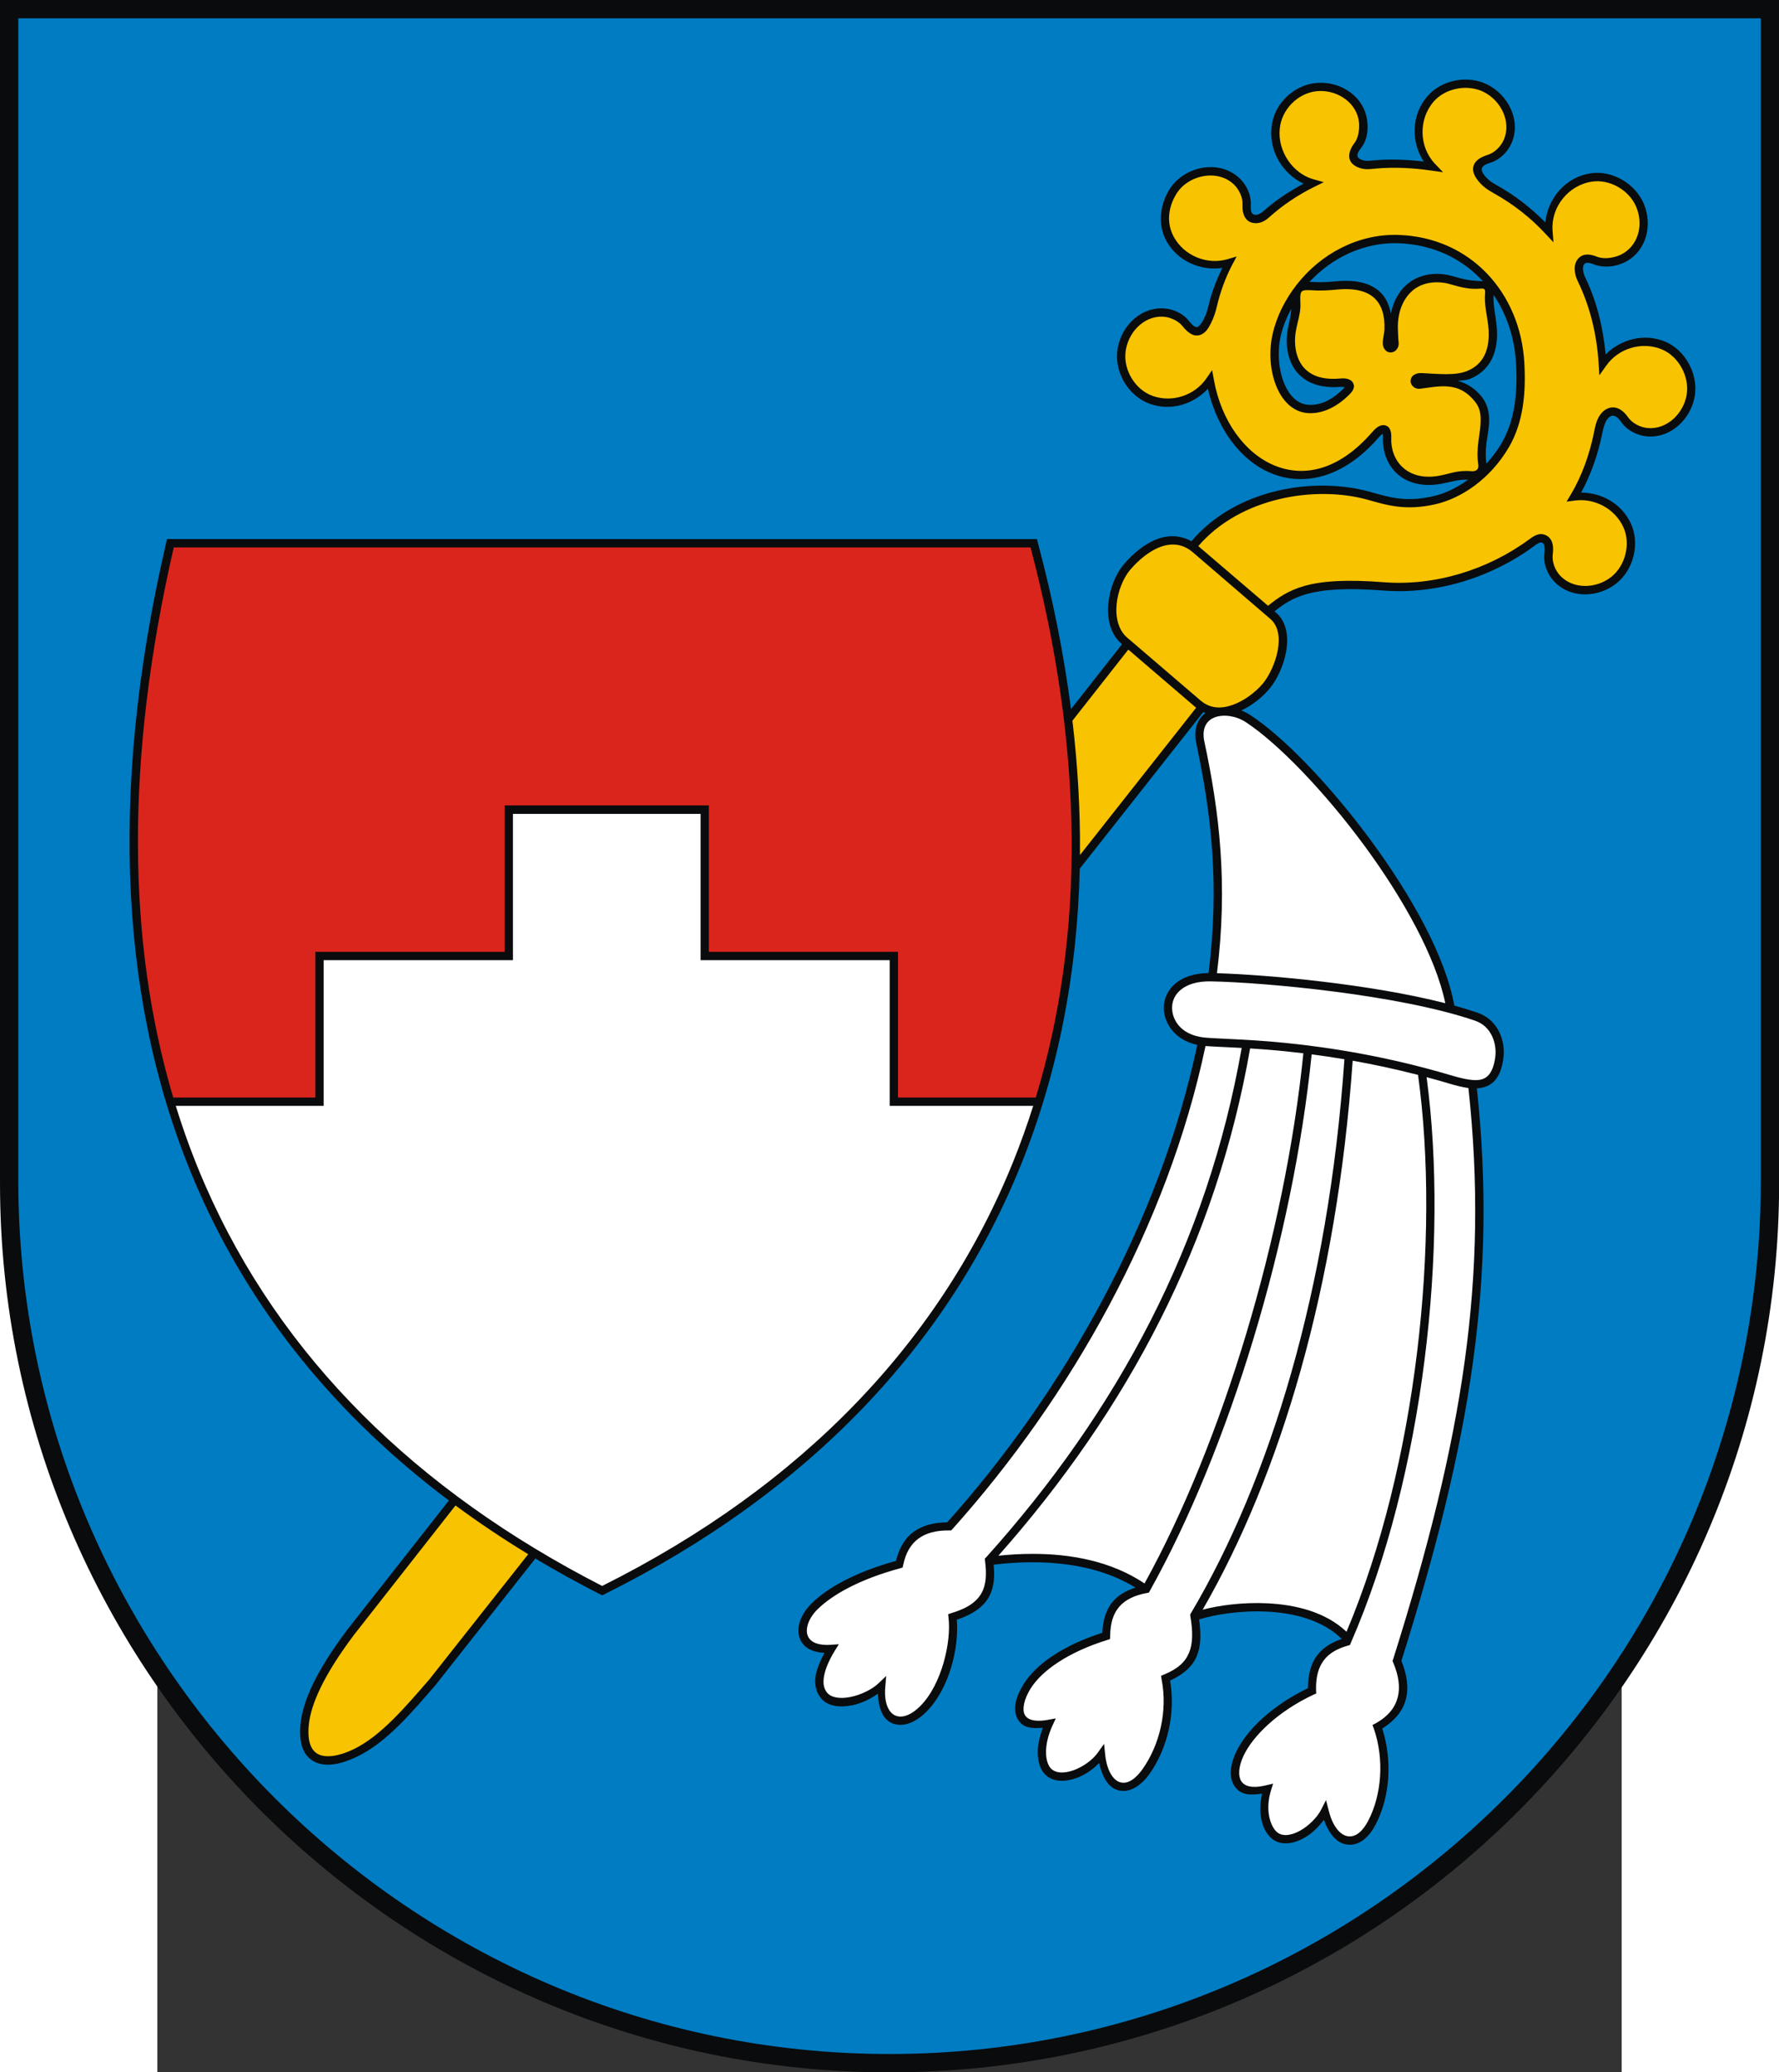 <?xml version="1.0" encoding="UTF-8" standalone="no"?>
<!-- Creator: CorelDRAW -->
<svg
   xmlns:dc="http://purl.org/dc/elements/1.1/"
   xmlns:cc="http://web.resource.org/cc/"
   xmlns:rdf="http://www.w3.org/1999/02/22-rdf-syntax-ns#"
   xmlns:svg="http://www.w3.org/2000/svg"
   xmlns="http://www.w3.org/2000/svg"
   xmlns:sodipodi="http://sodipodi.sourceforge.net/DTD/sodipodi-0.dtd"
   xmlns:inkscape="http://www.inkscape.org/namespaces/inkscape"
   xml:space="preserve"
   width="744"
   height="866.09"
   style="shape-rendering:geometricPrecision; text-rendering:geometricPrecision; image-rendering:optimizeQuality; fill-rule:evenodd; clip-rule:evenodd"
   viewBox="0 0 210 297"
   sodipodi:version="0.32"
   inkscape:version="0.45.1"
   sodipodi:docname="POL Bisztynek COA.svg"
   inkscape:output_extension="org.inkscape.output.svg.inkscape"
   sodipodi:docbase="C:\Users\Mistrz\Desktop"
   id="svg2"
   version="1.0"><rect x="0" y="0" width="210" height="297" fill="#333333" stroke="none"/><sodipodi:namedview
   inkscape:window-height="480"
   inkscape:window-width="640"
   inkscape:pageshadow="2"
   inkscape:pageopacity="0.0"
   guidetolerance="10.0"
   gridtolerance="10.0"
   objecttolerance="10.0"
   borderopacity="1.0"
   bordercolor="#666666"
   pagecolor="#ffffff"
   id="namedview18" />
 <defs
   id="defs4">
  <style
   type="text/css"
   id="style6">
   
    .fil1 {fill:#007CC3}
    .fil0 {fill:#0A0B0C}
    .fil2 {fill:#DA251D}
    .fil3 {fill:#F8C300}
    .fil4 {fill:white}
   
  </style>
 </defs>
 <g
   id="Warstwa_x0020_1"
   transform="matrix(1.215,0,0,1.215,-22.566,-31.915)">
  <sodipodi:namedview
   inkscape:window-height="480"
   inkscape:window-width="640"
   inkscape:pageshadow="2"
   inkscape:pageopacity="0.0"
   guidetolerance="10.0"
   gridtolerance="10.0"
   objecttolerance="10.0"
   borderopacity="1.0"
   bordercolor="#666666"
   pagecolor="#ffffff"
   id="base" />
  <path
   id="path17"
   class="fil0"
   d="M 210,165.869 C 210,223.625 162.832,270.73 105,270.73 C 47.177,270.73 0,223.459 0,165.868 L 0,26.269 L 210,26.269 L 210,165.868 L 210,165.869 L 210,165.869 z "
   style="fill:#0a0b0c" />
  <path
   id="path19"
   class="fil1"
   d="M 207.84,165.562 C 207.84,222.297 161.642,268.569 105,268.569 C 48.366,268.569 2.16,222.134 2.16,165.561 L 2.16,28.431 L 207.841,28.431 L 207.841,165.562 L 207.841,165.562 L 207.84,165.562 z "
   style="fill:#007cc3" />
  <path
   id="path27"
   class="fil0"
   d="M 132.439,102.262 L 126.415,109.923 C 125.588,103.505 124.28,96.933 122.488,90.23 L 122.401,89.86 L 19.705,89.859 L 19.62,90.252 C 12.61,120.429 14.297,145.784 23.319,166.446 C 29.709,181.083 39.774,193.347 52.983,203.277 L 40.964,218.555 C 37.24,223.517 35.769,226.958 35.481,229.542 C 35.297,231.197 35.442,233.28 37.156,234.112 C 38.469,234.748 40.199,234.411 42.074,233.524 C 45.672,231.822 48.665,228.192 51.429,225.017 L 63.191,210.119 C 65.662,211.597 68.219,213.01 70.859,214.356 L 71.076,214.465 L 71.294,214.356 C 95.504,202.324 111.971,184.863 120.531,163.618 C 124.856,152.882 127.161,141.186 127.448,128.741 L 142.022,110.275 C 142.108,110.316 142.194,110.353 142.282,110.388 C 141.937,110.644 141.647,110.974 141.439,111.378 C 141.087,112.064 140.982,112.926 141.2,113.946 C 142.983,122.259 143.961,130.667 142.651,141.054 C 140.993,141.072 139.7,141.516 138.807,142.23 C 137.863,142.985 137.381,144.043 137.371,145.124 C 137.354,146.904 138.618,148.954 141.323,149.528 C 136.92,170.339 125.647,190.37 111.806,205.849 C 110.237,205.863 108.873,206.211 107.824,206.98 C 106.792,207.738 106.127,208.906 105.757,210.396 C 100.892,211.749 97.699,213.568 95.858,215.357 C 94.61,216.569 93.989,218.067 94.335,219.338 C 94.709,220.716 96.036,221.185 97.316,221.253 C 96.725,222.358 96.34,223.339 96.249,224.147 C 96.139,225.134 96.39,225.934 96.837,226.518 C 97.662,227.597 99.158,227.718 100.579,227.432 C 101.7,227.207 102.748,226.682 103.625,226.061 C 103.684,227.676 104.141,228.963 105.148,229.477 C 106.353,230.092 107.927,229.616 109.326,228.215 C 112.104,225.433 113.21,220.569 112.937,217.337 C 114.831,216.704 116.103,215.806 116.745,214.617 C 117.345,213.506 117.419,212.226 117.287,210.843 C 123.286,210.126 129.366,210.678 134.021,213.553 C 132.922,213.898 132.019,214.423 131.366,215.183 C 130.559,216.122 130.182,217.389 130.104,218.881 C 125.586,220.331 122.332,222.507 120.814,224.952 C 119.942,226.354 119.541,227.76 120.03,228.868 C 120.619,230.201 121.881,230.168 123.098,230.086 C 122.706,231.124 122.48,232.124 122.489,233.002 C 122.499,234.071 122.768,235 123.359,235.591 C 124.309,236.54 125.772,236.475 127.08,236.004 C 128.098,235.638 129.001,234.99 129.734,234.242 C 130.087,235.817 130.751,237.014 131.801,237.397 C 133.342,237.959 134.816,236.741 135.652,235.569 C 137.762,232.611 138.791,228.474 138.111,224.517 C 139.668,223.8 140.75,222.87 141.265,221.623 C 141.766,220.412 141.775,218.974 141.534,217.305 C 143.24,216.761 146.341,216.226 149.533,216.379 C 152.802,216.536 156.154,217.418 158.376,219.608 C 157.174,220.014 156.163,220.621 155.473,221.536 C 154.741,222.507 154.389,223.805 154.385,225.409 C 150.087,227.487 147.087,230.402 145.878,233.002 C 145.196,234.468 145.033,235.891 145.682,236.918 C 146.451,238.136 147.739,238.025 148.968,237.854 C 148.424,240.293 149.022,242.333 150.208,243.228 C 151.308,244.058 152.8,243.71 153.906,243.097 C 154.845,242.577 155.643,241.786 156.256,240.943 C 156.828,242.465 157.652,243.561 158.758,243.815 C 160.442,244.202 161.667,242.855 162.37,241.509 C 164.057,238.278 164.376,233.991 163.153,230.173 C 164.618,229.263 165.585,228.096 165.938,226.736 C 166.303,225.332 166.06,223.783 165.416,222.189 C 173.621,196.146 176.719,177.072 174.323,154.659 C 174.58,154.645 174.832,154.608 175.076,154.545 C 175.685,154.387 176.239,154.049 176.643,153.479 C 177.046,152.909 177.31,152.146 177.448,151.151 C 177.588,150.137 177.452,149.01 176.969,148.018 C 176.487,147.026 175.639,146.157 174.402,145.733 C 173.542,145.439 172.624,145.159 171.663,144.895 C 170.594,139.031 166.544,131.841 161.826,125.433 C 157.012,118.895 151.52,113.193 147.575,110.617 C 147.24,110.398 146.88,110.218 146.509,110.079 C 147.807,109.477 148.972,108.53 149.794,107.571 C 150.679,106.538 151.48,104.9 151.796,103.197 C 152.112,101.495 151.923,99.655 150.599,98.52 L 150.438,98.382 C 151.508,97.531 152.536,96.82 154.233,96.344 C 156.119,95.814 158.849,95.586 163.284,95.93 C 169.558,96.417 176.033,94.406 181.103,90.665 C 181.4,90.446 181.939,90.018 182.213,90.448 C 182.293,90.573 182.379,90.906 182.3,91.535 C 182.143,92.779 182.654,94 183.409,94.821 C 185.366,96.947 188.699,96.783 190.829,95.06 C 192.83,93.44 193.586,90.375 192.504,88.032 C 191.43,85.706 189.074,84.381 186.63,84.377 C 187.786,82.242 188.618,79.883 189.11,77.458 C 189.227,76.881 189.396,76.178 189.654,75.805 C 189.889,75.465 190.146,75.307 190.372,75.305 C 190.598,75.302 190.937,75.448 191.373,76.066 C 192.094,77.091 193.286,77.643 194.397,77.741 C 197.275,77.995 199.64,75.619 200.054,72.911 C 200.44,70.386 198.936,67.578 196.573,66.58 C 194.107,65.539 191.328,66.264 189.523,68.081 C 189.211,64.836 188.466,61.781 187.108,58.986 C 186.976,58.715 186.854,58.308 186.847,57.986 C 186.84,57.663 186.909,57.468 187.108,57.333 C 187.22,57.257 187.523,57.189 188.261,57.507 C 189.452,57.903 190.851,57.714 191.944,57.12 C 194.387,55.792 195.063,52.765 194.027,50.305 C 193.026,47.928 190.304,46.325 187.739,46.715 C 184.804,47.161 182.686,49.646 182.409,52.503 C 180.75,50.847 178.9,49.367 176.839,48.217 C 176.117,47.814 175.657,47.534 175.185,46.911 C 174.574,46.104 175,45.747 175.881,45.475 C 177.079,45.106 177.99,44.152 178.427,43.125 C 179.558,40.467 178.024,37.481 175.577,36.25 C 173.265,35.087 170.183,35.658 168.484,37.621 C 166.584,39.814 166.52,42.98 168.049,45.323 C 166.156,45.106 164.243,45.011 162.348,45.17 C 161.569,45.236 161.154,45.335 160.586,45.062 C 159.899,44.731 160.342,44.129 160.695,43.669 C 161.495,42.627 161.538,41.154 161.304,40.079 C 160.689,37.26 157.749,35.685 155.038,36.098 C 152.916,36.394 150.329,38.281 150.077,41.407 C 149.809,44.17 151.438,46.788 153.863,47.934 C 152.156,48.855 150.554,49.901 149.163,51.154 C 148.909,51.383 148.524,51.597 148.293,51.611 C 147.612,51.651 147.613,51.025 147.64,50.479 C 147.704,49.228 147.106,48.043 146.291,47.281 C 144.181,45.307 140.867,45.708 138.872,47.586 C 138.15,48.265 137.501,49.343 137.197,50.61 C 136.892,51.877 136.931,53.343 137.697,54.722 C 139.013,57.089 141.699,58.236 144.268,57.877 C 143.619,59.252 143.041,60.667 142.68,62.185 C 142.519,62.86 142.391,63.304 142.092,63.904 C 141.831,64.428 141.518,64.782 141.352,64.839 C 140.993,64.963 140.526,64.362 140.352,64.143 C 139.57,63.163 138.355,62.673 137.24,62.642 C 134.352,62.559 132.119,65.07 131.866,67.798 C 131.628,70.379 133.29,73.046 135.739,73.912 C 138.21,74.786 140.869,73.964 142.571,72.128 C 143.659,76.819 146.387,80.562 149.99,82.071 C 153.819,83.675 158.511,82.701 162.653,77.959 C 162.865,77.716 163.051,77.539 163.175,77.458 C 163.242,77.415 163.241,77.811 163.24,77.828 C 163.166,79.446 163.706,81.03 164.872,82.115 C 166.038,83.2 167.821,83.734 170.007,83.355 C 171.33,83.125 172.061,82.806 173.292,82.854 C 171.938,83.828 170.53,84.492 169.224,84.791 C 165.857,85.559 163.974,84.921 161.717,84.29 C 155.181,82.464 145.897,83.891 140.628,90.117 C 139.397,89.424 137.977,89.339 136.588,89.86 C 135.046,90.438 133.701,91.617 132.671,92.819 C 131.689,93.966 130.985,95.713 130.822,97.475 C 130.659,99.238 131.041,101.063 132.388,102.218 L 132.439,102.262 L 132.439,102.262 z "
   style="fill:#0a0b0c" />
  <path
   id="path27_0"
   class="fil1"
   d="M 165.045,54.961 C 169.161,55.102 172.602,56.793 175.032,59.443 C 174.446,59.414 173.819,59.379 173.241,59.282 C 172.567,59.17 171.925,58.96 171.268,58.791 C 169.611,58.363 167.999,58.596 166.807,59.291 C 165.375,60.125 164.511,61.591 164.175,63.251 C 163.966,62.261 163.598,61.371 162.913,60.727 C 161.799,59.68 160.093,59.236 157.778,59.443 C 156.828,59.528 156.004,59.604 154.95,59.53 C 154.804,59.52 154.69,59.535 154.558,59.53 C 157.235,56.625 161.06,54.825 165.045,54.961 L 165.045,54.961 z M 176.293,61.053 C 177.836,63.33 178.778,66.102 178.948,69.147 C 179.139,72.565 178.823,75.862 177.229,78.568 C 176.705,79.458 176.096,80.251 175.445,80.961 C 175.332,80.122 175.351,79.276 175.467,78.438 C 175.581,77.608 175.775,76.704 175.771,75.783 C 175.767,74.862 175.558,73.915 174.901,73.085 C 174.031,71.985 173.053,71.483 172.073,71.192 C 172.564,71.124 173.08,71.136 173.53,70.953 C 174.67,70.489 175.562,69.693 176.098,68.603 C 176.634,67.513 176.823,66.144 176.642,64.556 C 176.499,63.304 176.227,62.172 176.293,61.053 L 176.293,61.053 z M 152.426,62.663 C 152.383,63.138 152.331,63.608 152.208,64.121 C 152.034,64.849 151.853,65.665 151.882,66.667 C 151.919,67.984 152.303,69.374 153.296,70.409 C 154.289,71.444 155.878,72.074 158.104,71.91 C 158.408,71.888 158.579,71.931 158.714,71.954 C 158.673,72.013 158.683,72.007 158.583,72.106 C 156.965,73.724 155.548,74.092 154.449,74.021 C 153.104,73.933 152.116,72.885 151.512,71.323 C 150.908,69.76 150.757,67.734 151.164,65.927 C 151.424,64.773 151.889,63.694 152.426,62.663 L 152.426,62.663 z "
   style="fill:#007cc3" />
  <path
   id="path27_1"
   class="fil2"
   d="M 59.566,121.278 L 59.566,138.553 L 37.221,138.553 L 37.221,155.742 L 20.45,155.742 C 15.004,137.432 14.757,115.836 20.511,90.84 L 121.639,90.84 C 127.911,114.526 128.099,136.52 122.259,155.742 L 105.996,155.742 L 105.996,138.553 L 83.672,138.553 L 83.672,121.278 L 59.565,121.278 L 59.566,121.278 z "
   style="fill:#da251d" />
  <path
   id="path27_2"
   class="fil3"
   d="M 53.765,203.86 C 56.496,205.875 59.359,207.792 62.348,209.611 L 50.678,224.377 C 47.907,227.561 44.948,231.098 41.659,232.654 C 39.921,233.476 38.455,233.638 37.591,233.219 C 36.336,232.611 36.329,230.82 36.459,229.651 C 36.716,227.345 38.1,224.03 41.768,219.142 L 53.765,203.86 L 53.765,203.86 z M 141.189,109.755 L 127.473,127.134 C 127.52,121.972 127.224,116.685 126.584,111.286 L 133.18,102.897 L 141.047,109.637 C 141.094,109.678 141.141,109.717 141.189,109.755 z M 140.808,91.427 L 149.946,99.281 C 150.905,100.103 151.096,101.489 150.816,103.001 C 150.536,104.514 149.765,106.084 149.032,106.939 C 148.174,107.94 146.857,108.941 145.507,109.42 C 144.157,109.899 142.846,109.88 141.7,108.898 L 133.04,101.478 C 132.017,100.601 131.656,99.123 131.8,97.562 C 131.944,96.001 132.606,94.41 133.41,93.472 C 134.365,92.358 135.632,91.284 136.935,90.796 C 138.335,90.27 139.654,90.438 140.808,91.427 L 140.808,91.427 z M 149.672,97.727 L 141.441,90.689 C 146.407,84.91 155.312,83.509 161.455,85.226 C 163.683,85.848 165.874,86.562 169.44,85.748 C 172.47,85.056 175.887,82.787 178.078,79.068 C 179.82,76.112 180.124,72.595 179.927,69.082 C 179.466,60.826 173.593,54.274 165.089,53.982 C 160.346,53.819 155.895,56.19 153.035,59.878 C 151.714,61.582 150.693,63.549 150.207,65.709 C 149.755,67.714 149.911,69.915 150.598,71.693 C 151.286,73.47 152.568,74.882 154.384,75 C 155.759,75.089 157.505,74.577 159.28,72.802 C 159.553,72.528 159.734,72.288 159.802,71.975 C 159.869,71.663 159.685,71.301 159.454,71.149 C 158.991,70.844 158.5,70.896 158.018,70.931 C 155.998,71.079 154.766,70.541 153.993,69.734 C 153.219,68.928 152.894,67.789 152.861,66.645 C 152.837,65.782 152.992,65.062 153.166,64.339 C 153.339,63.615 153.537,62.879 153.492,62.011 C 153.467,61.534 153.47,61.189 153.514,60.966 C 153.572,60.67 153.731,60.54 154.014,60.509 C 154.216,60.488 154.515,60.483 154.885,60.509 C 156.025,60.589 156.922,60.507 157.865,60.422 C 160.015,60.23 161.393,60.649 162.239,61.445 C 163.084,62.24 163.482,63.476 163.413,65.165 C 163.397,65.575 163.229,66.113 163.218,66.71 C 163.207,67.3 163.562,67.884 164.219,67.841 C 164.75,67.807 165.17,67.251 165.089,66.645 C 165.03,66.205 165.023,65.632 165.002,65.122 C 164.915,62.998 165.729,61.059 167.308,60.139 C 168.245,59.593 169.582,59.38 171.007,59.748 C 171.951,59.991 173.073,60.401 174.423,60.335 C 175.006,60.307 175.349,60.181 175.293,60.814 C 175.171,62.2 175.525,63.453 175.663,64.665 C 175.828,66.116 175.66,67.289 175.228,68.168 C 174.795,69.047 174.106,69.654 173.161,70.039 C 171.799,70.594 169.783,70.378 167.809,70.278 C 167.216,70.249 166.537,70.498 166.503,71.192 C 166.477,71.737 167.019,72.204 167.613,72.128 C 168.757,71.981 169.92,71.751 171.007,71.867 C 172.093,71.982 173.126,72.412 174.14,73.694 C 174.633,74.317 174.767,74.995 174.771,75.783 C 174.774,76.571 174.629,77.442 174.51,78.307 C 174.387,79.198 174.349,80.173 174.488,81.07 C 174.538,81.393 174.453,81.562 174.336,81.679 C 174.218,81.797 174.008,81.885 173.661,81.853 C 172.006,81.701 171.137,82.171 169.832,82.397 C 167.884,82.735 166.477,82.241 165.546,81.375 C 164.614,80.508 164.156,79.234 164.219,77.872 C 164.244,77.316 164.129,76.555 163.457,76.436 C 162.805,76.32 162.297,76.866 161.912,77.306 C 157.963,81.828 153.823,82.599 150.381,81.157 C 146.938,79.715 144.164,75.949 143.288,71.105 L 143.07,69.93 L 142.396,70.909 C 141.042,72.881 138.402,73.803 136.065,72.976 C 134.036,72.259 132.646,70.026 132.844,67.885 C 133.053,65.631 134.898,63.555 137.196,63.621 C 138.034,63.645 139.031,64.052 139.589,64.752 C 140.078,65.365 140.812,66.072 141.678,65.775 C 142.338,65.547 142.665,64.934 142.962,64.339 C 143.301,63.658 143.471,63.095 143.636,62.402 C 144.045,60.684 144.631,59.066 145.42,57.55 L 145.964,56.528 L 144.855,56.854 C 142.492,57.531 139.8,56.463 138.567,54.243 C 137.934,53.104 137.873,51.924 138.131,50.849 C 138.39,49.774 138.971,48.823 139.524,48.303 C 141.173,46.752 143.937,46.428 145.616,47.999 C 146.228,48.572 146.706,49.52 146.66,50.414 C 146.602,51.56 147.029,52.669 148.357,52.59 C 148.975,52.553 149.459,52.214 149.815,51.893 C 151.36,50.502 153.145,49.292 155.102,48.325 L 156.255,47.76 L 155.015,47.411 C 152.571,46.719 150.802,44.104 151.055,41.493 C 151.239,39.211 153.174,37.245 155.431,37.025 C 157.597,36.812 159.873,38.129 160.346,40.297 C 160.528,41.131 160.418,42.42 159.911,43.082 C 159.153,44.069 158.822,45.304 160.172,45.954 C 161.006,46.355 161.714,46.21 162.434,46.149 C 164.588,45.968 166.789,46.069 168.94,46.389 L 170.332,46.585 L 169.353,45.562 C 167.492,43.585 167.413,40.341 169.223,38.252 C 170.615,36.644 173.244,36.166 175.141,37.12 C 177.163,38.138 178.412,40.618 177.512,42.733 C 177.184,43.505 176.453,44.276 175.598,44.539 C 174.679,44.823 174.087,45.255 173.922,45.867 C 173.757,46.478 174.053,47.038 174.401,47.498 C 174.978,48.261 175.615,48.672 176.359,49.087 C 178.617,50.347 180.671,51.952 182.408,53.83 L 183.365,54.852 L 183.256,53.46 C 183.055,50.701 185.117,48.115 187.891,47.694 C 190.013,47.372 192.302,48.699 193.134,50.675 C 194.018,52.775 193.4,55.278 191.328,56.31 C 190.564,56.666 189.471,56.869 188.608,56.593 C 187.756,56.235 187.072,56.183 186.563,56.528 C 186.036,56.885 185.856,57.484 185.867,58.007 C 185.878,58.531 186.03,59.018 186.215,59.4 C 187.655,62.362 188.473,65.626 188.696,69.147 L 188.783,70.539 L 189.588,69.408 C 191.016,67.365 193.811,66.493 196.18,67.493 C 198.144,68.323 199.418,70.672 199.096,72.78 C 198.753,75.018 196.773,76.964 194.483,76.762 C 193.648,76.688 192.692,76.232 192.177,75.5 C 191.635,74.731 191.017,74.318 190.371,74.325 C 189.725,74.332 189.197,74.735 188.848,75.239 C 188.403,75.882 188.268,76.69 188.152,77.263 C 187.624,79.862 186.734,82.379 185.432,84.573 L 184.91,85.443 L 185.911,85.313 C 188.207,85.011 190.602,86.26 191.611,88.446 C 192.504,90.378 191.873,92.959 190.219,94.298 C 188.458,95.722 185.683,95.837 184.126,94.146 C 183.559,93.529 183.166,92.554 183.278,91.666 C 183.372,90.918 183.314,90.335 183.039,89.903 C 182.711,89.39 182.106,89.201 181.646,89.294 C 181.187,89.388 180.812,89.662 180.515,89.882 C 175.632,93.484 169.361,95.418 163.348,94.951 C 158.85,94.602 156.023,94.81 153.971,95.386 C 152.045,95.927 150.825,96.803 149.672,97.727 L 149.672,97.727 z "
   style="fill:#f8c300" />
  <path
   id="path27_3"
   class="fil4"
   d="M 20.747,156.721 L 38.2,156.721 L 38.2,139.533 L 60.545,139.533 L 60.545,122.279 L 82.694,122.279 L 82.694,139.533 L 105.017,139.533 L 105.017,156.721 L 121.956,156.721 C 121.256,158.934 120.477,161.111 119.616,163.248 C 111.175,184.197 94.983,201.417 71.075,213.355 C 49.181,202.134 33.098,186.412 24.21,166.055 C 22.896,163.046 21.741,159.934 20.747,156.721 L 20.747,156.721 z M 141.955,216.157 C 151.1,200.317 157.785,178.164 159.664,151.392 C 162.076,151.822 164.662,152.369 167.379,153.068 C 170.041,172.353 167.234,199.119 158.936,218.759 C 156.465,216.42 152.921,215.561 149.576,215.401 C 146.637,215.26 143.846,215.654 141.955,216.157 L 141.955,216.157 z M 168.389,153.334 C 169.243,153.563 170.109,153.807 170.985,154.067 C 171.806,154.31 172.588,154.525 173.327,154.618 C 175.742,176.988 172.673,195.906 164.436,222.015 L 164.371,222.189 L 164.436,222.363 C 165.094,223.902 165.291,225.302 164.98,226.497 C 164.67,227.692 163.873,228.728 162.369,229.565 L 162,229.761 L 162.152,230.152 C 163.415,233.788 163.09,238.005 161.499,241.053 C 161.024,241.963 160.162,243.131 158.975,242.858 C 158.181,242.676 157.31,241.737 156.843,239.878 L 156.517,238.616 L 155.929,239.769 C 155.462,240.668 154.477,241.658 153.449,242.227 C 152.7,242.643 151.565,243.026 150.794,242.445 C 150.019,241.86 149.274,239.934 150.011,237.506 L 150.272,236.679 L 149.424,236.875 C 148.548,237.088 147.09,237.295 146.508,236.375 C 146.14,235.792 146.166,234.713 146.769,233.416 C 147.855,231.082 150.782,228.178 155.059,226.171 L 155.364,226.04 L 155.342,225.714 C 155.292,224.09 155.632,222.951 156.256,222.124 C 156.88,221.296 157.828,220.744 159.128,220.383 L 159.345,220.318 L 159.432,220.1 C 168.085,200.283 171.033,173.113 168.389,153.334 L 168.389,153.334 z M 135.094,213.06 C 131.294,210.512 126.6,209.55 121.77,209.57 C 120.472,209.575 119.153,209.651 117.845,209.787 C 133.115,192.544 143.564,172.847 147.558,149.945 C 148.785,150.021 150.178,150.125 151.708,150.281 C 152.392,150.35 153.105,150.429 153.844,150.519 C 151.673,171.98 144.274,196.458 135.094,213.06 L 135.094,213.06 z M 154.822,150.643 C 156.047,150.804 157.339,150.995 158.69,151.223 C 156.792,178.424 149.897,200.831 140.569,216.576 L 140.482,216.728 L 140.503,216.924 C 140.817,218.755 140.798,220.151 140.351,221.232 C 139.904,222.312 139.036,223.132 137.414,223.799 L 137.044,223.951 L 137.109,224.365 C 137.856,228.13 136.851,232.172 134.846,234.982 C 134.275,235.784 133.241,236.89 132.127,236.483 C 131.391,236.215 130.657,235.172 130.451,233.263 L 130.321,231.98 L 129.559,233.046 C 128.977,233.866 127.844,234.69 126.731,235.091 C 125.617,235.492 124.623,235.463 124.055,234.895 C 123.73,234.571 123.476,233.899 123.467,233.002 C 123.459,232.105 123.691,230.989 124.229,229.826 L 124.62,228.977 L 123.685,229.151 C 122.871,229.301 121.346,229.438 120.922,228.477 C 120.654,227.869 120.862,226.726 121.64,225.474 C 122.99,223.301 126.162,221.133 130.691,219.73 L 131.017,219.621 L 131.039,219.252 C 131.056,217.737 131.406,216.627 132.105,215.814 C 132.804,215.001 133.883,214.457 135.39,214.182 L 135.608,214.139 L 135.717,213.943 C 145.09,197.174 152.617,172.422 154.822,150.643 L 154.822,150.643 z M 142.292,149.665 C 142.955,149.719 143.966,149.757 145.333,149.824 C 145.716,149.843 146.127,149.863 146.562,149.887 C 142.525,172.925 131.95,192.678 116.396,209.983 L 116.244,210.135 L 116.266,210.375 C 116.469,211.899 116.414,213.161 115.874,214.16 C 115.334,215.16 114.287,215.967 112.306,216.554 L 111.914,216.684 L 111.958,217.098 C 112.299,219.949 111.167,224.977 108.629,227.519 C 107.404,228.746 106.316,228.97 105.605,228.607 C 104.893,228.245 104.328,227.16 104.495,225.257 L 104.604,223.973 L 103.668,224.865 C 102.934,225.56 101.618,226.205 100.383,226.453 C 99.148,226.702 98.076,226.535 97.598,225.909 C 97.302,225.523 97.14,225.039 97.228,224.256 C 97.316,223.473 97.681,222.404 98.512,221.036 L 99.012,220.231 L 98.055,220.296 C 97.07,220.368 95.605,220.231 95.291,219.078 C 95.081,218.304 95.462,217.115 96.532,216.075 C 98.236,214.42 101.359,212.595 106.257,211.267 L 106.54,211.18 L 106.605,210.897 C 106.913,209.423 107.523,208.416 108.411,207.764 C 109.299,207.112 110.509,206.785 112.045,206.806 L 112.262,206.806 L 112.415,206.654 C 126.436,191.022 137.842,170.773 142.292,149.665 L 142.292,149.665 z M 143.644,141.073 C 144.949,130.609 143.947,122.096 142.157,113.75 C 141.974,112.897 142.078,112.264 142.309,111.814 C 142.54,111.364 142.918,111.064 143.419,110.878 C 144.42,110.507 145.899,110.705 147.03,111.444 C 150.766,113.884 156.279,119.553 161.042,126.021 C 165.584,132.189 169.456,139.116 170.598,144.613 C 161.654,142.327 149.516,141.247 143.644,141.073 L 143.644,141.073 z M 142.918,142.035 C 149.162,142.151 165.08,143.582 174.097,146.669 C 175.083,147.007 175.713,147.662 176.098,148.453 C 176.483,149.244 176.605,150.169 176.49,150.999 C 176.367,151.893 176.137,152.498 175.859,152.892 C 175.581,153.285 175.254,153.501 174.836,153.61 C 174.002,153.827 172.716,153.545 171.246,153.109 C 163.692,150.869 156.941,149.824 151.795,149.302 C 149.222,149.04 147.065,148.927 145.399,148.845 C 143.732,148.763 142.549,148.71 142.048,148.649 C 139.339,148.317 138.336,146.542 138.349,145.124 C 138.357,144.322 138.69,143.573 139.415,142.992 C 140.141,142.411 141.292,142.004 142.918,142.035 L 142.918,142.035 z "
   style="fill:#ffffff" />
 </g>
</svg>